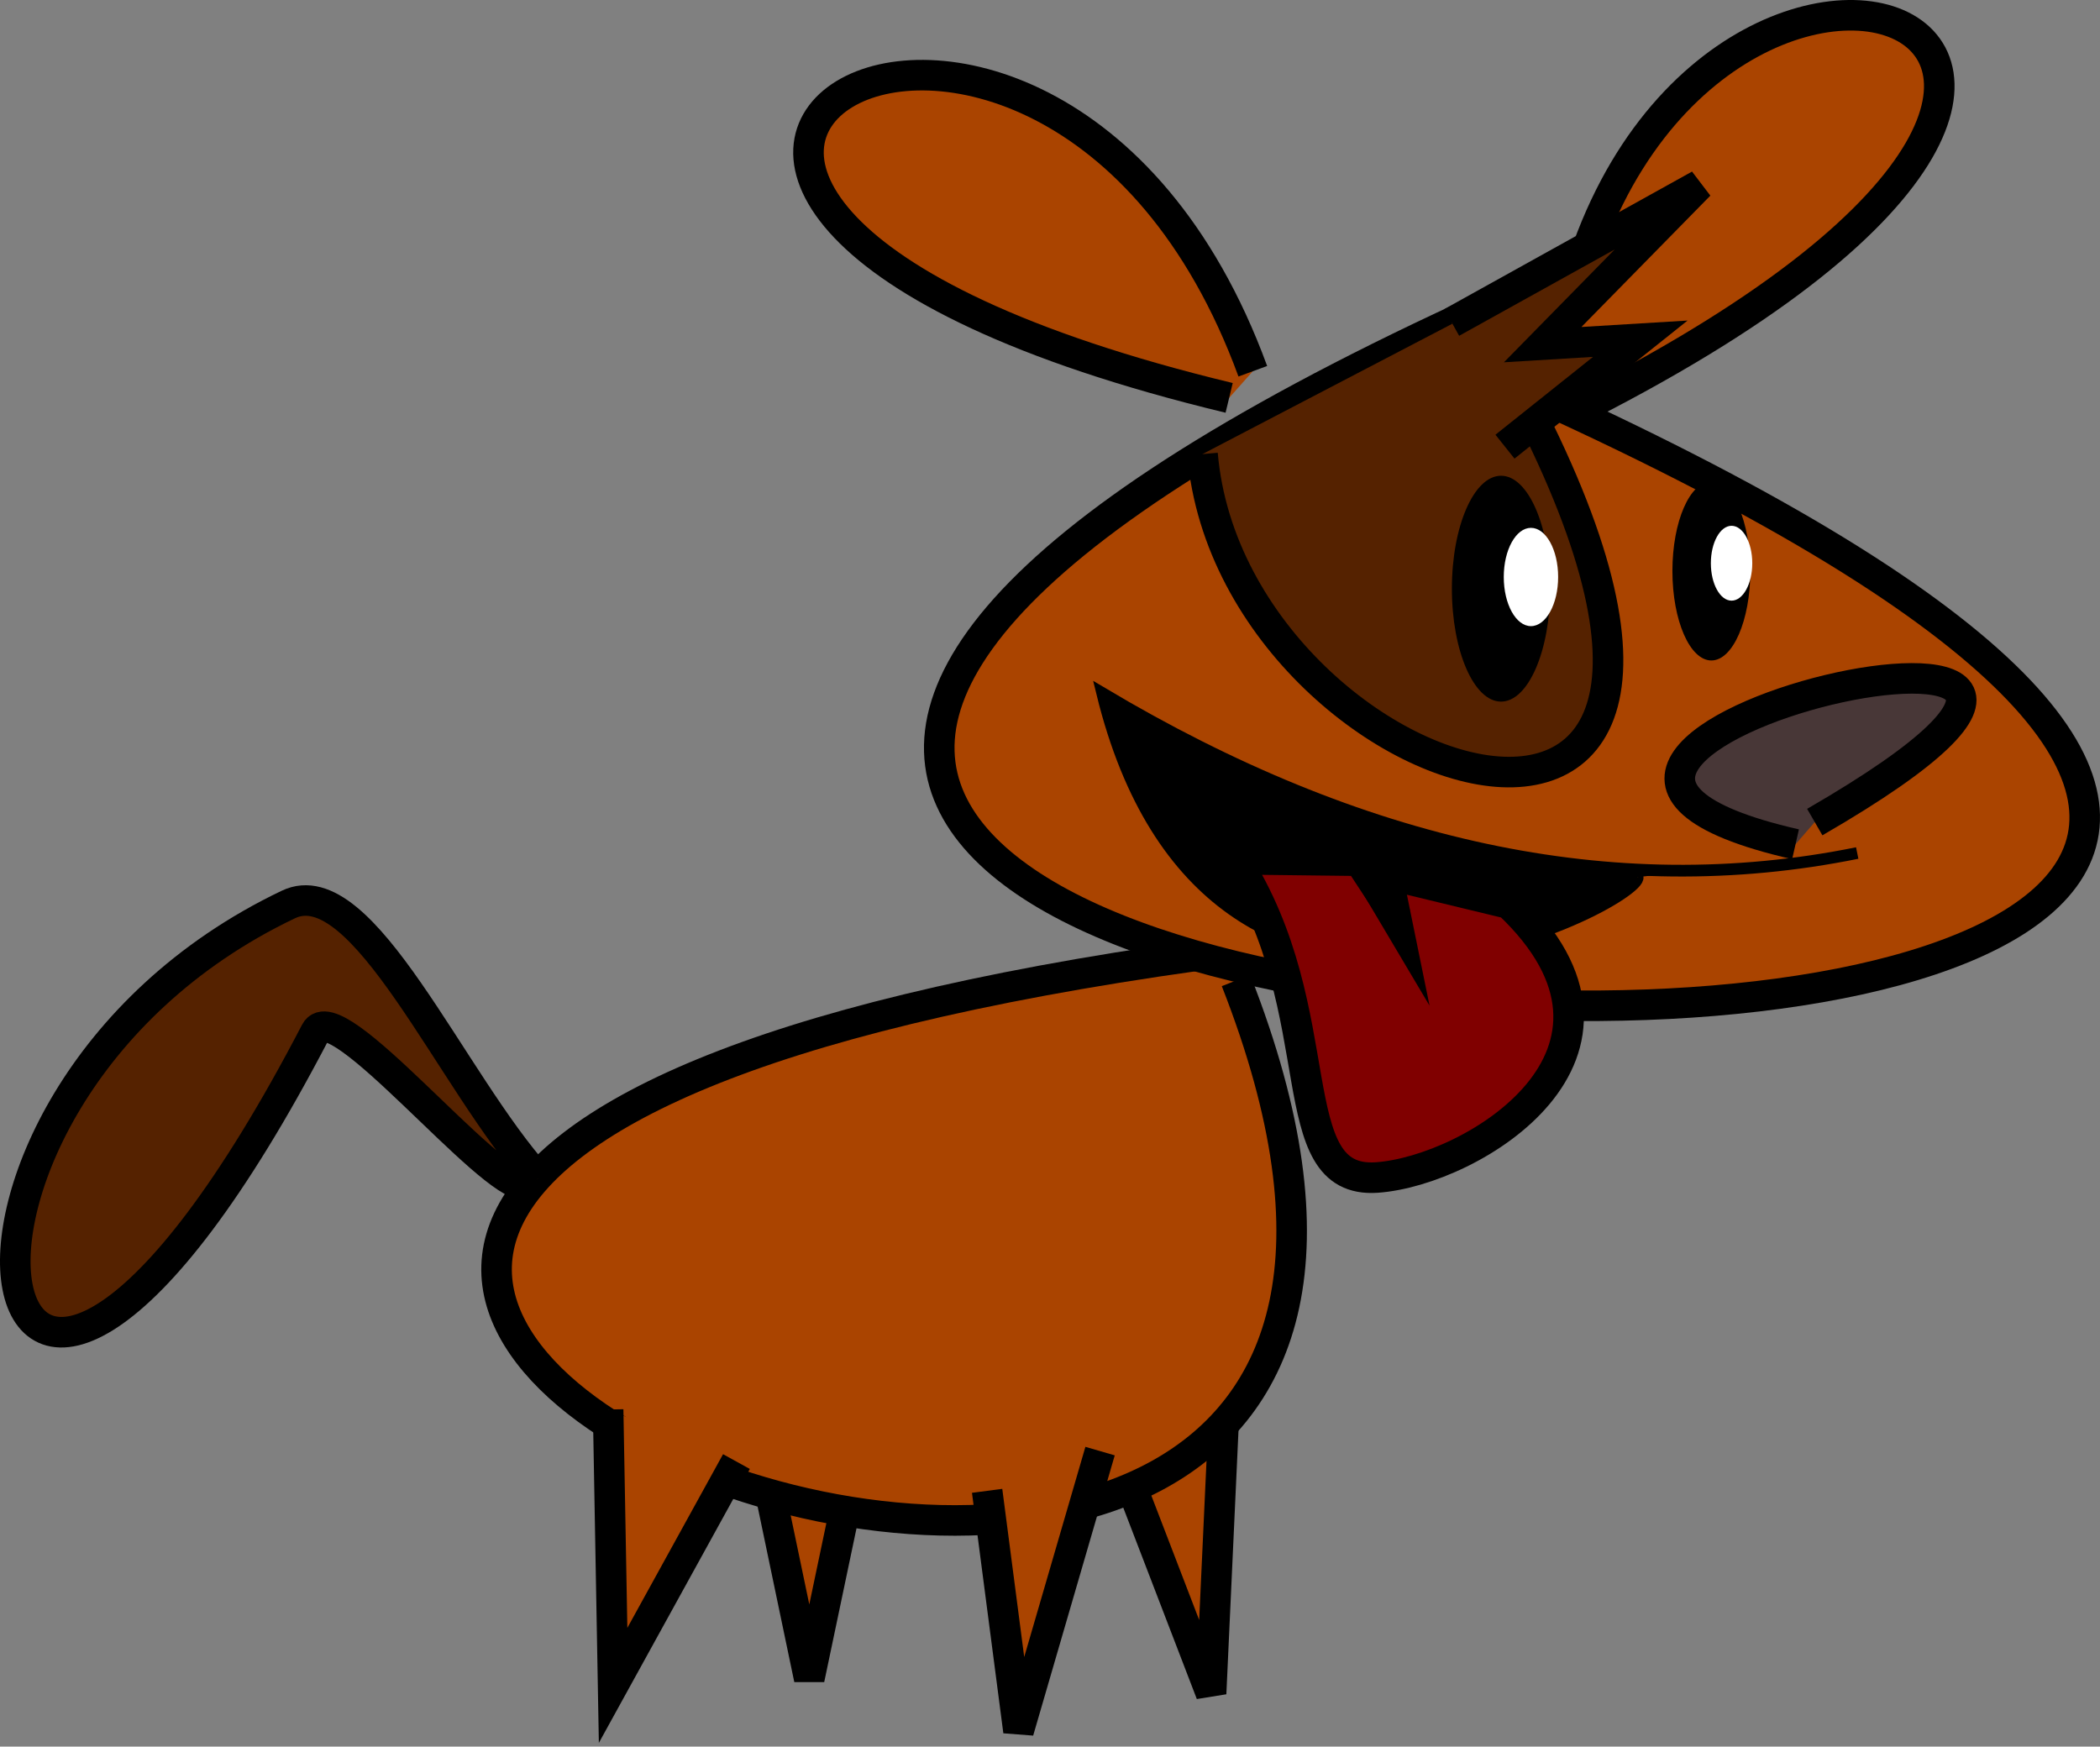 <?xml version="1.0" encoding="UTF-8" standalone="no"?>
<!-- Created with Inkscape (http://www.inkscape.org/) -->

<svg
   xmlns:dc="http://purl.org/dc/elements/1.1/"
   xmlns:cc="http://creativecommons.org/ns#"
   xmlns:rdf="http://www.w3.org/1999/02/22-rdf-syntax-ns#"
   xmlns:svg="http://www.w3.org/2000/svg"
   xmlns="http://www.w3.org/2000/svg"
   xmlns:sodipodi="http://sodipodi.sourceforge.net/DTD/sodipodi-0.dtd"
   xmlns:inkscape="http://www.inkscape.org/namespaces/inkscape"
   width="549.175"
   height="456.811"
   id="svg5719"
   version="1.1"
   inkscape:version="0.48.3.1 r9886"
   sodipodi:docname="perro2.svg">
  <rect width="100%" height="100%" fill="#808080" stroke="none"/>
  <defs
     id="defs5721">
    <inkscape:perspective
       sodipodi:type="inkscape:persp3d"
       inkscape:vp_x="0 : 240 : 1"
       inkscape:vp_y="0 : 1000 : 0"
       inkscape:vp_z="640 : 240 : 1"
       inkscape:persp3d-origin="320 : 160 : 1"
       id="perspective5727" />
    <inkscape:perspective
       id="perspective5694"
       inkscape:persp3d-origin="0.5 : 0.33333333 : 1"
       inkscape:vp_z="1 : 0.5 : 1"
       inkscape:vp_y="0 : 1000 : 0"
       inkscape:vp_x="0 : 0.5 : 1"
       sodipodi:type="inkscape:persp3d" />
    <inkscape:perspective
       id="perspective5924"
       inkscape:persp3d-origin="0.5 : 0.33333333 : 1"
       inkscape:vp_z="1 : 0.5 : 1"
       inkscape:vp_y="0 : 1000 : 0"
       inkscape:vp_x="0 : 0.5 : 1"
       sodipodi:type="inkscape:persp3d" />
    <inkscape:perspective
       id="perspective5945"
       inkscape:persp3d-origin="0.5 : 0.33333333 : 1"
       inkscape:vp_z="1 : 0.5 : 1"
       inkscape:vp_y="0 : 1000 : 0"
       inkscape:vp_x="0 : 0.5 : 1"
       sodipodi:type="inkscape:persp3d" />
    <inkscape:perspective
       id="perspective5945-4"
       inkscape:persp3d-origin="0.5 : 0.33333333 : 1"
       inkscape:vp_z="1 : 0.5 : 1"
       inkscape:vp_y="0 : 1000 : 0"
       inkscape:vp_x="0 : 0.5 : 1"
       sodipodi:type="inkscape:persp3d" />
  </defs>
  <sodipodi:namedview
     id="base"
     pagecolor="#ffffff"
     bordercolor="#666666"
     borderopacity="1.0"
     inkscape:pageopacity="0.0"
     inkscape:pageshadow="2"
     inkscape:zoom="0.38736264"
     inkscape:cx="299.77994"
     inkscape:cy="429.04208"
     inkscape:current-layer="layer1"
     inkscape:document-units="px"
     showgrid="false"
     inkscape:window-width="1264"
     inkscape:window-height="715"
     inkscape:window-x="0"
     inkscape:window-y="48"
     inkscape:window-maximized="1"
     fit-margin-top="0"
     fit-margin-left="0"
     fit-margin-right="0"
     fit-margin-bottom="0" />
  <g
     id="layer1"
     inkscape:label="Layer 1"
     inkscape:groupmode="layer"
     transform="translate(-36.489,-12.154)">
    <g
       id="g6754">
      <path
         id="path5585-9-7"
         d="m 235.145,389.18 12.974,62.093 15.685,-74.705"
         style="color:#000000;fill:#aa4400;fill-opacity:1;fill-rule:nonzero;stroke:#000000;stroke-width:7.991;stroke-linecap:butt;stroke-linejoin:miter;stroke-miterlimit:4;stroke-opacity:1;stroke-dasharray:none;stroke-dashoffset:0;marker:none;visibility:visible;display:inline;overflow:visible;enable-background:accumulate"
         inkscape:connector-curvature="0" />
      <path
         id="path5585-9"
         d="m 330.448,395.882 22.755,59.211 3.511,-76.253"
         style="color:#000000;fill:#aa4400;fill-opacity:1;fill-rule:nonzero;stroke:#000000;stroke-width:7.991;stroke-linecap:butt;stroke-linejoin:miter;stroke-miterlimit:4;stroke-opacity:1;stroke-dasharray:none;stroke-dashoffset:0;marker:none;visibility:visible;display:inline;overflow:visible;enable-background:accumulate"
         inkscape:connector-curvature="0" />
      <path
         sodipodi:nodetypes="cc"
         id="path5575"
         d="m 359.723,268.61 c 112.455,286.624 -478.809,58.983 -9.845,-6.564"
         style="color:#000000;fill:#aa4400;fill-opacity:1;fill-rule:nonzero;stroke:#000000;stroke-width:7.991;stroke-linecap:butt;stroke-linejoin:miter;stroke-miterlimit:4;stroke-opacity:1;stroke-dasharray:none;stroke-dashoffset:0;marker:none;visibility:visible;display:inline;overflow:visible;enable-background:accumulate"
         inkscape:connector-curvature="0" />
      <path
         id="path5585"
         d="m 294.634,402.069 8.204,62.901 21.332,-73.293"
         style="color:#000000;fill:#aa4400;fill-opacity:1;fill-rule:nonzero;stroke:#000000;stroke-width:7.991;stroke-linecap:butt;stroke-linejoin:miter;stroke-miterlimit:4;stroke-opacity:1;stroke-dasharray:none;stroke-dashoffset:0;marker:none;visibility:visible;display:inline;overflow:visible;enable-background:accumulate"
         inkscape:connector-curvature="0" />
      <path
         sodipodi:nodetypes="ccc"
         id="path5585-3"
         d="m 195.522,380.797 1.301,72.154 32.253,-58.536"
         style="color:#000000;fill:#aa4400;fill-opacity:1;fill-rule:nonzero;stroke:#000000;stroke-width:7.991;stroke-linecap:butt;stroke-linejoin:miter;stroke-miterlimit:4;stroke-opacity:1;stroke-dasharray:none;stroke-dashoffset:0;marker:none;visibility:visible;display:inline;overflow:visible;enable-background:accumulate"
         inkscape:connector-curvature="0" />
      <path
         sodipodi:nodetypes="cssc"
         id="path5533-6"
         d="m 177.293,320.283 c -22.902,-25.328 -45.87,-80.877 -65.391,-71.565 -109.927,52.442 -81.308,203.25 7.14,33.256 5.173,-9.943 45.204,40.45 54.838,40.128"
         style="color:#000000;fill:#552200;fill-opacity:1;fill-rule:nonzero;stroke:#000000;stroke-width:7.991;stroke-linecap:butt;stroke-linejoin:miter;stroke-miterlimit:4;stroke-opacity:1;stroke-dasharray:none;stroke-dashoffset:0;marker:none;visibility:visible;display:inline;overflow:visible;enable-background:accumulate"
         inkscape:connector-curvature="0" />
      <g
         transform="translate(0,9.035)"
         id="g6739">
        <path
           style="color:#000000;fill:#aa4400;fill-opacity:1;fill-rule:nonzero;stroke:#000000;stroke-width:7.991;stroke-linecap:butt;stroke-linejoin:miter;stroke-miterlimit:4;stroke-opacity:1;stroke-dasharray:none;stroke-dashoffset:0;marker:none;visibility:visible;display:inline;overflow:visible;enable-background:accumulate"
           d="m 443.446,103.924 c 18.431,-157.686 211.053,-98.353 7.639,5.33"
           id="path5533-3"
           sodipodi:nodetypes="cc"
           inkscape:connector-curvature="0" />
        <path
           style="color:#000000;fill:#aa4400;fill-opacity:1;fill-rule:nonzero;stroke:#000000;stroke-width:7.991;stroke-linecap:butt;stroke-linejoin:miter;stroke-miterlimit:4;stroke-opacity:1;stroke-dasharray:none;stroke-dashoffset:0;marker:none;visibility:visible;display:inline;overflow:visible;enable-background:accumulate"
           d="M 443.955,74.986 C -104.647,312.054 961.943,337.593 426.452,101.24"
           id="path2816"
           sodipodi:nodetypes="cc"
           inkscape:connector-curvature="0" />
        <path
           style="color:#000000;fill:#483737;fill-opacity:1;fill-rule:nonzero;stroke:#000000;stroke-width:7.991;stroke-linecap:butt;stroke-linejoin:miter;stroke-miterlimit:4;stroke-opacity:1;stroke-dasharray:none;stroke-dashoffset:0;marker:none;visibility:visible;display:inline;overflow:visible;enable-background:accumulate"
           d="m 511.072,218.129 c 128.621,-74.334 -117.366,-19.816 -5.028,5.801"
           id="path5396"
           sodipodi:nodetypes="cc"
           inkscape:connector-curvature="0" />
        <path
           style="color:#000000;fill:#552200;stroke:#000000;stroke-width:7.991;stroke-linecap:butt;stroke-linejoin:miter;stroke-miterlimit:4;stroke-opacity:1;stroke-dasharray:none;stroke-dashoffset:0;marker:none;visibility:visible;display:inline;overflow:visible;enable-background:accumulate"
           d="m 350.964,121.876 c 8.017,93.113 177.344,140.966 71.164,-37.129"
           id="path5565"
           sodipodi:nodetypes="cc"
           inkscape:connector-curvature="0" />
        <path
           sodipodi:type="arc"
           style="color:#000000;fill:#000000;fill-opacity:1;fill-rule:nonzero;stroke:none;stroke-width:2.609;marker:none;visibility:visible;display:inline;overflow:visible;enable-background:accumulate"
           id="path5408"
           sodipodi:cx="472.67856"
           sodipodi:cy="468.52289"
           sodipodi:rx="2.8571429"
           sodipodi:ry="9.7321424"
           d="m 475.536,468.523 c 0,5.375 -1.279,9.732 -2.857,9.732 -1.578,0 -2.857,-4.357 -2.857,-9.732 0,-5.375 1.279,-9.732 2.857,-9.732 1.578,0 2.857,4.357 2.857,9.732 z"
           transform="matrix(4.499,0,0,3.035,-1697.556,-1264.884)" />
        <path
           sodipodi:type="arc"
           style="color:#000000;fill:#000000;fill-opacity:1;fill-rule:nonzero;stroke:none;stroke-width:2.609;marker:none;visibility:visible;display:inline;overflow:visible;enable-background:accumulate"
           id="path5408-6"
           sodipodi:cx="472.67856"
           sodipodi:cy="468.52289"
           sodipodi:rx="2.8571429"
           sodipodi:ry="9.7321424"
           d="m 475.536,468.523 c 0,5.375 -1.279,9.732 -2.857,9.732 -1.578,0 -2.857,-4.357 -2.857,-9.732 0,-5.375 1.279,-9.732 2.857,-9.732 1.578,0 2.857,4.357 2.857,9.732 z"
           transform="matrix(3.566,0,0,2.405,-1201.541,-974.344)" />
        <path
           sodipodi:type="arc"
           style="color:#000000;fill:#ffffff;fill-opacity:1;fill-rule:nonzero;stroke:none;stroke-width:2.609;marker:none;visibility:visible;display:inline;overflow:visible;enable-background:accumulate"
           id="path5432"
           sodipodi:cx="475.53571"
           sodipodi:cy="464.59433"
           sodipodi:rx="2.3214285"
           sodipodi:ry="4.1964288"
           d="m 477.857,464.594 c 0,2.318 -1.039,4.196 -2.321,4.196 -1.282,0 -2.321,-1.879 -2.321,-4.196 0,-2.318 1.039,-4.196 2.321,-4.196 1.282,0 2.321,1.879 2.321,4.196 z"
           transform="matrix(3.063,0,0,3.063,-1019.716,-1269.025)" />
        <path
           transform="matrix(2.333,0,0,2.333,-620.112,-933.472)"
           sodipodi:type="arc"
           style="color:#000000;fill:#ffffff;fill-opacity:1;fill-rule:nonzero;stroke:none;stroke-width:2.609;marker:none;visibility:visible;display:inline;overflow:visible;enable-background:accumulate"
           id="path5432-2"
           sodipodi:cx="475.53571"
           sodipodi:cy="464.59433"
           sodipodi:rx="2.3214285"
           sodipodi:ry="4.1964288"
           d="m 477.857,464.594 c 0,2.318 -1.039,4.196 -2.321,4.196 -1.282,0 -2.321,-1.879 -2.321,-4.196 0,-2.318 1.039,-4.196 2.321,-4.196 1.282,0 2.321,1.879 2.321,4.196 z" />
        <path
           style="fill:#000000;stroke:#000000;stroke-width:3.063px;stroke-linecap:butt;stroke-linejoin:miter;stroke-opacity:1"
           d="m 522.171,226.221 c -63.999,12.98 -129.826,-1.563 -197.453,-41.843 27.922,114.034 141.656,54.593 140.022,48.133"
           id="path5456"
           sodipodi:nodetypes="ccc"
           inkscape:connector-curvature="0" />
        <path
           style="color:#000000;fill:#800000;fill-opacity:1;fill-rule:nonzero;stroke:#000000;stroke-width:7.991;stroke-linecap:butt;stroke-linejoin:miter;stroke-miterlimit:4;stroke-opacity:1;stroke-dasharray:none;stroke-dashoffset:0;marker:none;visibility:visible;display:inline;overflow:visible;enable-background:accumulate"
           d="m 359.473,227.848 32.488,0.387 9.669,14.697 -5.801,-11.99 35.195,8.509 c 41.437,39.192 -9.592,69.881 -34.443,71.634 -25.752,1.816 -11.22,-43.14 -37.108,-83.237 z"
           id="path5479"
           sodipodi:nodetypes="cccccsc"
           inkscape:connector-curvature="0" />
        <path
           style="color:#000000;fill:#000000;fill-opacity:1;fill-rule:nonzero;stroke:none;stroke-width:2.609;marker:none;visibility:visible;display:inline;overflow:visible;enable-background:accumulate"
           d="m 389.447,230.942 20.885,35.195 -5.995,-29.394 -14.89,-5.801 z"
           id="path5502"
           inkscape:connector-curvature="0" />
        <path
           style="color:#000000;fill:#aa4400;fill-opacity:1;fill-rule:nonzero;stroke:#000000;stroke-width:7.991;stroke-linecap:butt;stroke-linejoin:miter;stroke-miterlimit:4;stroke-opacity:1;stroke-dasharray:none;stroke-dashoffset:0;marker:none;visibility:visible;display:inline;overflow:visible;enable-background:accumulate"
           d="M 364.114,100.217 C 309.479,-48.846 135.963,53.701 357.926,107.179"
           id="path5533"
           sodipodi:nodetypes="cc"
           inkscape:connector-curvature="0" />
        <path
           style="color:#000000;fill:#552200;fill-opacity:1;fill-rule:nonzero;stroke:#000000;stroke-width:7.991;stroke-linecap:butt;stroke-linejoin:miter;stroke-miterlimit:4;stroke-opacity:1;stroke-dasharray:none;stroke-dashoffset:0;marker:none;visibility:visible;display:inline;overflow:visible;enable-background:accumulate"
           d="M 416.133,87.454 480.916,51.485 439.919,93.255 465.445,91.708 430.057,119.942"
           id="path5523"
           sodipodi:nodetypes="ccccc"
           inkscape:connector-curvature="0" />
      </g>
    </g>
  </g>
</svg>
